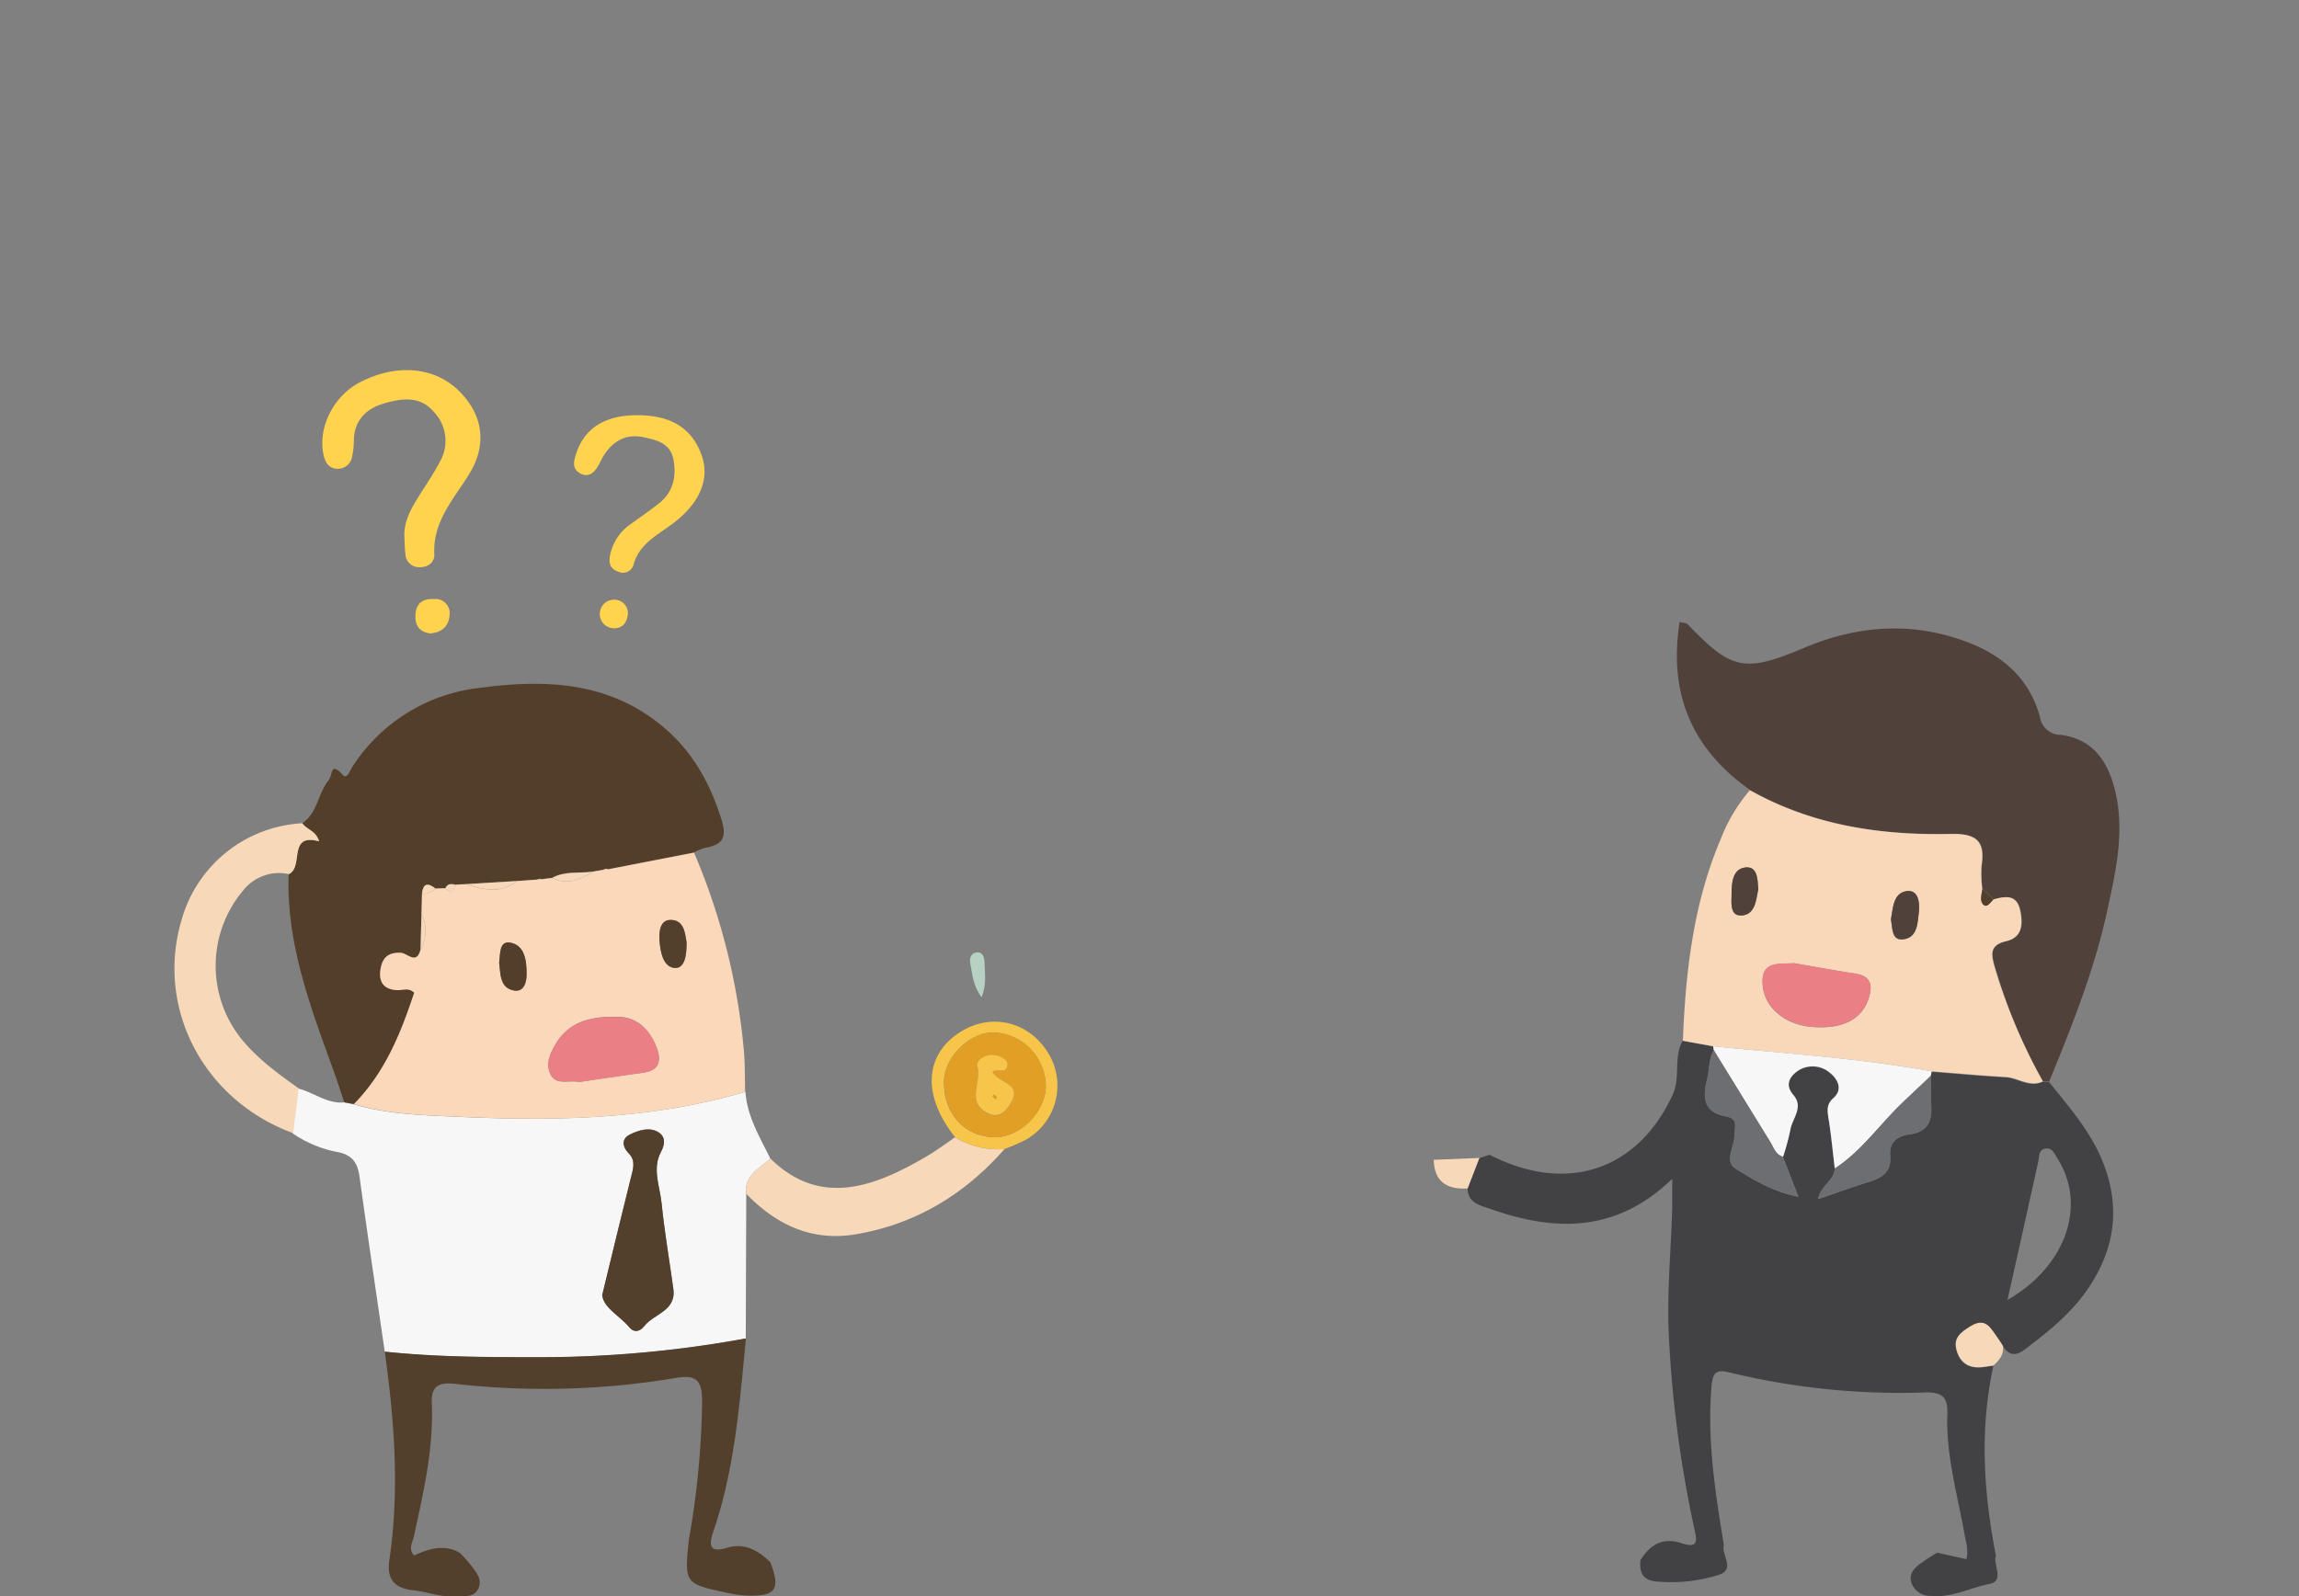 <svg xmlns="http://www.w3.org/2000/svg" viewBox="0 0 413 286.86"><rect x="0" y="0" width="413" height="286.86" fill="#808080" stroke="none"/><title>dejaque_2</title><g id="b24b22ab-e983-4b8d-a504-7771223059d8" data-name="Layer 2"><g id="bc75b788-ce9c-4fab-be69-dec8c6c92796" data-name="Layer 1"><g id="b373688d-a037-4df2-8649-c9a2c4f79f50" data-name="Ohfozy.tif"><path d="M358.11,245.38c-2.49,11.41-1.79,22.77.44,34.12-.55,1.72,1.63,4.58-1.16,5.12-3.53.69-6.82,2.54-10.6,2.15a3.55,3.55,0,0,1-3.27-2c-.74-1.53.05-2.67,1.13-3.57A38.69,38.69,0,0,1,348,279l5.25,1.17c.42-1.66-.09-3.1-.36-4.59-1.28-7.15-3.34-14.22-3.06-21.57.11-3-1-3.87-3.94-3.8a130,130,0,0,1-35.2-3.59c-2.42-.61-3,0-3.23,2.52-.81,9.64.68,19.06,2.22,28.49-.5,1.8,2.24,4.46-1.07,5.41a28.68,28.68,0,0,1-11.19,1.13c-2.41-.27-2.93-1.73-2.73-3.8,1.69-2.76,4-4.19,7.28-3.1s2.86-.49,2.39-2.66a211.81,211.81,0,0,1-4.55-34.27c-.4-7.7.36-15.47.59-23.21,0-1.46,0-2.93,0-5.31-10.08,9.77-21.13,9.49-32.67,5.41-1.79-.63-4-1-4.09-3.62.71-1.83,1.41-3.66,2.12-5.5l1.83-.61c13.84,7.11,26.6,2.83,32.89-10.77,1.47-3.19.1-6.68,1.79-9.69l5.48,1c0,.23.07.47.1.71-.92,1.63-.75,3.51-1.18,5.24-.84,3.39-.64,5.91,3.48,6.65,2.2.39,1.45,2.06,1.43,3.57,0,2-1.92,4.47.3,5.86,3.33,2.07,6.8,4.13,11.21,5-1.06-2.72-1.93-4.94-2.79-7.16a42.59,42.59,0,0,0,1.29-4.77c.32-2.09,2.48-4.1.56-6.33-1.49-1.73-.78-3.16.64-4.23a4.78,4.78,0,0,1,5.88.2c1.21.93,2.6,2.89.66,4.6-1.26,1.11-1.08,2.24-.86,3.64.48,3,.76,6,1.12,9-.07,2.15-2.48,3-3,5.47,3.23-1.1,6.14-2.19,9.12-3.09,2.41-.73,4.12-1.85,3.84-4.7-.24-2.57,1.49-3.59,3.53-3.86,3.12-.43,4-2.26,3.86-5-.09-1.81-.08-3.62-.11-5.43.06-.27.12-.54.17-.81,4.41.35,8.82.77,13.24,1,2.26.12,4.31,1.92,6.7.79l1.16.05c3.77,4.69,7.76,9.2,9.91,15,3,8.07,1.7,15.45-3.09,22.38-3,4.3-7,7.51-11.12,10.62-1.71,1.29-2.87,1.14-4-.52-.32-.51-.61-1.05-1-1.53-1.21-1.6-2.06-3.72-4.86-2-1.72,1.08-3.07,2-2.48,4.23.66,2.42,2.35,3.4,4.83,3.06Zm2.52-11.79c10.59-6.08,14.26-17.08,9-25.38-.54-.85-.95-2.1-2.29-1.8-1.09.24-1,1.35-1.16,2.22C364.4,216.73,362.59,224.83,360.63,233.59Z" style="fill:#424244"/><path d="M368.11,194.36l-1.16-.05a100.74,100.74,0,0,1-8.49-20.38c-.66-2.25-1.21-4.07,2-4.81,2.88-.67,3-3,2.56-5.39-.6-3.07-2.68-2.7-4.86-2.11-.65-.64-1.31-1.27-2-1.9a21.67,21.67,0,0,1-.14-4.09c.69-4.5-.85-5.91-5.6-5.8-12.57.28-24.84-1.56-36-7.86-10.45-7.36-14.73-17.29-12.68-30.21.69.19,1.2.17,1.43.41,7.84,8.18,10.15,8.8,20.83,4.28,9.71-4.1,19.44-4.81,29.33-1.1,6.45,2.42,11.28,6.62,13.14,13.51a3.76,3.76,0,0,0,3.69,3.19c5.36.66,8.18,4.19,9.57,9.14,2.2,7.82.34,15.41-1.3,23C376.11,174.63,372.15,184.51,368.11,194.36Z" style="fill:#50413a"/><path d="M133.91,196.18c.32,4.44,2.57,8.15,4.48,12-1.93,1.78-4.74,3-4.33,6.35l-.09,26a205.56,205.56,0,0,1-36.65,3.37c-9.41,0-18.82,0-28.2-1-1.52-10.48-3.1-21-4.53-31.44-.33-2.39-1.2-3.83-3.71-4.4a21.37,21.37,0,0,1-8.32-3.41l1-8.05c2.79.67,5.15,2.77,8.23,2.49l1.74.33c6.46,1.94,13.18,2,19.8,2.31C100.4,201.46,117.37,201.09,133.91,196.18Zm-25.73,36.54c.27,2.35,3.13,3.69,4.88,5.78.92,1.12,2,.67,2.69-.22,1.74-2.23,5.76-2.71,5.21-6.69-.7-5.1-1.58-10.18-2.1-15.3-.31-3.08-1.74-6.28-.12-9.3.81-1.52.76-2.8-.48-3.55-1.63-1-3.6-.33-5.13.44s-1.33,2.2-.15,3.41.76,2.75.38,4.24C111.67,218.28,110.05,225,108.18,232.72Z" style="fill:#f6f7f6"/><path d="M63.58,198.39l-1.74-.33c-.57-1.71-1.11-3.42-1.72-5.11-4.2-11.63-8.71-23.18-8.27-35.88,2.75-1.3-.28-7.44,5.43-5.89-.51-2-2.23-2.09-3-3.25,2.77-1.81,2.81-5.3,4.72-7.69.81-1,.32-3.5,2.56-1,.78.89,1.31-.79,1.73-1.43A31.27,31.27,0,0,1,86.23,123.6c11.88-1.6,23.53-1.12,33.28,7.34,5,4.3,8,9.79,10,16,1.08,3.27.59,4.81-2.78,5.39a9.63,9.63,0,0,0-2.06.85l-15.41,3a.82.82,0,0,0-.85.09l-1.87.32c-2.46.37-5-.16-7.36,1.14l-1.8.23a1.1,1.1,0,0,0-.87.07l-3.68.26-9.13.56-1.84.09c-.75-.14-1.48-.25-1.87.64l-1.79.06c-1.34-1.09-2.2-.95-2.4.93l-.09,3.68c-.06,2.12-.11,4.23-.17,6.35-.7,2.83-2.38.65-3.54.59-2.31-.12-3.38,1-3.67,3.08s.59,3.47,2.92,3.62c1,.07,2.1-.5,3.15.47C72,185.67,69.14,192.75,63.58,198.39Z" style="fill:#533e2a"/><path d="M63.58,198.39c5.56-5.64,8.43-12.72,10.83-20-1-1-2.14-.4-3.15-.47-2.33-.15-3.23-1.45-2.92-3.62s1.36-3.2,3.67-3.08c1.16.06,2.84,2.24,3.54-.59a6.66,6.66,0,0,0,.17-6.35l.09-3.68a3.07,3.07,0,0,0,2.4-.93l1.79-.06c1,1,1.54.42,1.87-.64l1.84-.09c3.11,1,6.22,1.79,9.13-.56l3.68-.26.87-.07,1.8-.23c2.72,1.33,5.08.33,7.36-1.14l1.87-.32.85-.09,15.41-3a117.06,117.06,0,0,1,9,36.14c.17,2.27.12,4.56.18,6.84-16.54,4.91-33.51,5.28-50.53,4.52C76.76,200.41,70,200.33,63.58,198.39Zm40.57-4c3.48-.5,7.35-1.11,11.23-1.62,3.26-.42,3.49-2.33,2.46-4.85-1.23-3-3.45-5.13-6.78-5.21-4.3-.1-8.53.54-11.11,4.68-1,1.68-2,3.59-1.1,5.55C99.84,195.13,102.05,194,104.15,194.42Zm19.19-25.07c-.28-1.44-.36-4-2.78-4-2-.07-2.21,2.21-2.07,3.87.17,2,.66,4.57,2.68,4.75C123,174.08,123.38,171.66,123.34,169.35ZM89.67,173c.25,1.93.1,4.52,2.7,5,1.86.33,2.31-1.67,2.26-3.2-.08-2.3-.42-5-3-5.41C89.68,169.1,89.88,171.42,89.67,173Z" style="fill:#fad8b9"/><path d="M314.35,142c11.21,6.3,23.48,8.14,36,7.86,4.75-.11,6.29,1.3,5.6,5.8a21.67,21.67,0,0,0,.14,4.09c-.11,1-.58,2.2.26,2.88.62.5,1.21-.49,1.71-1,2.18-.59,4.26-1,4.86,2.11.48,2.44.32,4.72-2.56,5.39-3.16.74-2.61,2.56-2,4.81A100.74,100.74,0,0,0,367,194.31c-2.39,1.13-4.44-.67-6.7-.79-4.42-.25-8.83-.67-13.24-1-13-2.37-26.15-3.19-39.26-4.51l-5.48-1c.48-12.35,1.86-24.54,6.73-36.07A30.07,30.07,0,0,1,314.35,142Zm7.87,31.1c-3,.15-6.13-.41-5.52,4.32.48,3.76,4,6.7,8.76,7.11,5.54.48,9.12-1.37,10.29-5.31.68-2.26.28-3.83-2.4-4.24C329.63,174.38,325.93,173.71,322.22,173.07Zm17.47-7.87c.29,1.51.11,3.71,2,3.59,2.76-.16,2.76-2.93,3-4.92.17-1.54,0-4-2.15-3.76C340.07,160.44,340.08,163.18,339.69,165.2Zm-23.83-5.39c-.11-1.85-.14-4.11-2.2-3.95-2.35.19-2.57,2.65-2.59,4.64,0,1.58-.39,4.06,1.73,4C315.34,164.41,315.46,161.69,315.86,159.81Z" style="fill:#f8d8b9"/><path d="M69.12,242.87c9.38,1,18.79,1,28.2,1A205.56,205.56,0,0,0,134,240.5c-1.13,11.71-2,23.47-5.86,34.71-.9,2.62-.56,3.84,2.52,2.9s5.56.51,7.72,2.6c1.9,4.91,1,6.19-4.32,6a19.35,19.35,0,0,1-3.12-.43c-8-1.69-8-1.7-7.2-9.56a152.71,152.71,0,0,0,2.39-24.9c0-4.14-1.3-4.82-5-4.17a142.44,142.44,0,0,1-39.5,1c-3.13-.33-4.18.69-4.06,3.54.35,8.14-1.51,16-3.2,23.83-.23,1.09-1.09,2.23,0,3.48,2.67-1.19,5.4-2.1,8.24-.47a29.31,29.31,0,0,1,2.11,2.37c.87,1.21,2,2.47,1.19,4.1s-2.57,1.29-4.07,1.38c-2.63.15-5.08-.84-7.63-1.12-3.4-.37-4.77-2.08-4.27-5.4C71.8,267.8,70.86,255.33,69.12,242.87Z" style="fill:#53402c"/><path d="M54.33,147.93c.72,1.16,2.44,1.3,3,3.25-5.71-1.55-2.68,4.59-5.43,5.89a8.2,8.2,0,0,0-8.14,2.85,21,21,0,0,0-.66,26.43c2.94,3.74,6.73,6.5,10.56,9.22l-1,8.05c-16.15-5.93-24.8-22.57-20-38.46A23.85,23.85,0,0,1,54.33,147.93Z" style="fill:#f7d9ba"/><path d="M134.06,214.52c-.41-3.38,2.4-4.57,4.33-6.35,8.94,8.79,18.67,5.19,28.28-.51,1.7-1,3.28-2.2,4.91-3.31a14.88,14.88,0,0,0,8.88,2.12c-7.16,8.16-16,13.51-26.73,15.32C145.83,223.12,139.46,220.08,134.06,214.52Z" style="fill:#f7d9ba"/><path d="M72.64,96.4c-.09-2.75,1.21-5,2.58-7.2S77.91,85.13,79,83a7.47,7.47,0,0,0-1-8.91c-2.48-3-5.72-2.52-8.83-1.65s-5.4,2.78-5.59,6.38A15.76,15.76,0,0,1,63.27,82a2.62,2.62,0,0,1-2.54,2.24c-1.61,0-2.32-1.08-2.63-2.61-1-4.86,1.83-10.5,6.57-12.94,6.74-3.49,13.74-2.75,18.13,1.91,4.07,4.3,4.64,9.46,1.48,14.6-2.77,4.49-6.54,8.48-6.26,14.35.08,1.53-1.15,2.45-2.78,2.37a2.42,2.42,0,0,1-2.4-2.31C72.69,98.53,72.7,97.46,72.64,96.4Z" style="fill:#ffd34e"/><path d="M114.67,74.61c6,.06,9.68,2.39,11.39,7.25,1.48,4.21-.37,8.54-5,12.07-2.72,2.1-6.06,3.61-7.19,7.32a2,2,0,0,1-2.86,1.46c-1.63-.59-1.71-1.89-1.31-3.38a8.86,8.86,0,0,1,3.55-5.12c1.73-1.23,3.47-2.45,5.14-3.77,2.53-2,3.14-4.75,2.61-7.78s-3-3.59-5.41-4.1c-3-.64-5.34.59-7,3.09-.51.75-.83,1.62-1.33,2.38-.74,1.12-1.75,1.78-3.08,1s-1.16-1.91-.78-3.19C104.84,77,108.63,74.55,114.67,74.61Z" style="fill:#ffd34e"/><path d="M180.46,206.47a14.88,14.88,0,0,1-8.88-2.12c-6-7.54-5.54-15,1.18-19.06,5.65-3.38,12.32-1.6,15.7,4.2a11.17,11.17,0,0,1-4.25,15.35A35.69,35.69,0,0,1,180.46,206.47Zm-1.87-20.93c-4.24-.16-8.84,4.27-9,8.64-.17,5.73,3.49,9.94,8.86,10.17,4.48.2,9.14-4.2,9.41-8.87A9.72,9.72,0,0,0,178.59,185.54Z" style="fill:#f8c54b"/><path d="M358.11,245.38l-1.8.24c-2.48.34-4.17-.64-4.83-3.06-.59-2.18.76-3.15,2.48-4.23,2.8-1.74,3.65.38,4.86,2,.36.48.65,1,1,1.53C360.05,243.41,359.13,244.42,358.11,245.38Z" style="fill:#f7d9ba"/><path d="M77.27,113.82c-2.15-.29-2.77-1.66-2.62-3.52.16-2.08,1.53-2.77,3.41-2.66a2.54,2.54,0,0,1,2.7,2.89C80.62,112.63,79.27,113.67,77.27,113.82Z" style="fill:#ffd34e"/><path d="M257.56,208.41l8.2-.34-2.12,5.49C260,213.76,257.65,212.41,257.56,208.41Z" style="fill:#f7d9ba"/><path d="M112.79,110.4c-.2,1.63-1.05,2.57-2.7,2.49a2.57,2.57,0,0,1,.22-5.13A2.42,2.42,0,0,1,112.79,110.4Z" style="fill:#ffd34e"/><path d="M176.33,179.21c-1.55-2.15-1.64-4.1-2-5.94-.17-.85-.09-1.94,1.07-2.11s1.44.88,1.46,1.76C176.89,174.83,177.3,176.76,176.33,179.21Z" style="fill:#b7d2c3"/><path d="M307.75,188c13.11,1.32,26.27,2.14,39.26,4.51-.05.27-.11.54-.17.81L342,197.9c-4.2,3.95-7.47,8.85-12.39,12.06-.36-3-.64-6-1.12-9-.22-1.4-.4-2.53.86-3.64,1.94-1.71.55-3.67-.66-4.6a4.78,4.78,0,0,0-5.88-.2c-1.42,1.07-2.13,2.5-.64,4.23,1.92,2.23-.24,4.24-.56,6.33a42.59,42.59,0,0,1-1.29,4.77c-1.35-.37-1.66-1.65-2.28-2.65q-5.1-8.25-10.17-16.51C307.82,188.46,307.79,188.22,307.75,188Z" style="fill:#f6f7f6"/><path d="M307.85,188.7Q312.94,197,318,205.21c.62,1,.93,2.28,2.28,2.65.86,2.22,1.73,4.44,2.79,7.16-4.41-.87-7.88-2.93-11.21-5-2.22-1.39-.33-3.89-.3-5.86,0-1.51.77-3.18-1.43-3.57-4.12-.74-4.32-3.26-3.48-6.65C307.1,192.21,306.93,190.33,307.85,188.7Z" style="fill:#6d6e72"/><path d="M329.59,210c4.92-3.21,8.19-8.11,12.39-12.06l4.86-4.59c0,1.81,0,3.62.11,5.43.12,2.78-.74,4.61-3.86,5-2,.27-3.77,1.29-3.53,3.86.28,2.85-1.43,4-3.84,4.7-3,.9-5.89,2-9.12,3.09C327.11,212.93,329.52,212.11,329.59,210Z" style="fill:#6d6e72"/><path d="M358.11,161.62c-.5.49-1.09,1.48-1.71,1-.84-.68-.37-1.89-.26-2.88C356.8,160.35,357.46,161,358.11,161.62Z" style="fill:#533e2a"/><path d="M108.18,232.72c1.87-7.68,3.49-14.44,5.18-21.19.38-1.49.9-2.94-.38-4.24s-1.3-2.68.15-3.41,3.5-1.43,5.13-.44c1.24.75,1.29,2,.48,3.55-1.62,3-.19,6.22.12,9.3.52,5.12,1.4,10.2,2.1,15.3.55,4-3.47,4.46-5.21,6.69-.7.89-1.77,1.34-2.69.22C111.31,236.41,108.45,235.07,108.18,232.72Z" style="fill:#53402c"/><path d="M92.84,158.32c-2.91,2.35-6,1.54-9.13.56Z" style="fill:#f7d9ba"/><path d="M106.55,156.62c-2.28,1.47-4.64,2.47-7.36,1.14C101.5,156.46,104.09,157,106.55,156.62Z" style="fill:#f7d9ba"/><path d="M75.72,164.28a6.66,6.66,0,0,1-.17,6.35C75.61,168.51,75.66,166.4,75.72,164.28Z" style="fill:#f7d9ba"/><path d="M78.21,159.67a3.07,3.07,0,0,1-2.4.93C76,158.72,76.87,158.58,78.21,159.67Z" style="fill:#f7d9ba"/><path d="M81.87,159c-.33,1.06-.83,1.62-1.87.64C80.39,158.72,81.12,158.83,81.87,159Z" style="fill:#f7d9ba"/><path d="M97.39,158l-.87.07A1.1,1.1,0,0,1,97.39,158Z" style="fill:#f7d9ba"/><path d="M109.27,156.21l-.85.09A.82.82,0,0,1,109.27,156.21Z" style="fill:#f7d9ba"/><path d="M104.15,194.42c-2.1-.43-4.31.71-5.3-1.45-.91-2,.06-3.87,1.1-5.55,2.58-4.14,6.81-4.78,11.11-4.68,3.33.08,5.55,2.16,6.78,5.21,1,2.52.8,4.43-2.46,4.85C111.5,193.31,107.63,193.92,104.15,194.42Z" style="fill:#eb7f86"/><path d="M123.34,169.35c0,2.31-.31,4.73-2.17,4.57-2-.18-2.51-2.78-2.68-4.75-.14-1.66,0-3.94,2.07-3.87C123,165.39,123.06,167.91,123.34,169.35Z" style="fill:#53402c"/><path d="M89.67,173c.21-1.61,0-3.93,1.92-3.63,2.62.42,3,3.11,3,5.41.05,1.53-.4,3.53-2.26,3.2C89.77,177.55,89.92,175,89.67,173Z" style="fill:#533e2a"/><path d="M322.22,173.07c3.71.64,7.41,1.31,11.13,1.88,2.68.41,3.08,2,2.4,4.24-1.17,3.94-4.75,5.79-10.29,5.31-4.74-.41-8.28-3.35-8.76-7.11C316.09,172.66,319.26,173.22,322.22,173.07Z" style="fill:#eb7f86"/><path d="M339.69,165.2c.39-2,.38-4.76,2.88-5.09,2.12-.28,2.32,2.22,2.15,3.76-.23,2-.23,4.76-3,4.92C339.8,168.91,340,166.71,339.69,165.2Z" style="fill:#50413a"/><path d="M315.86,159.81c-.4,1.88-.52,4.6-3.06,4.68-2.12.07-1.74-2.41-1.73-4,0-2,.24-4.45,2.59-4.64C315.72,155.7,315.75,158,315.86,159.81Z" style="fill:#50413a"/><path d="M178.59,185.54a9.72,9.72,0,0,1,9.29,9.94c-.27,4.67-4.93,9.07-9.41,8.87-5.37-.23-9-4.44-8.86-10.17C169.75,189.81,174.35,185.38,178.59,185.54Zm-.29,7.1c.79-.72,2.41.33,2.66-1,.21-1.1-.81-1.54-1.64-1.84-2-.69-4.11.67-3.74,1.93.81,2.73-2,6.24,1.69,8.26,2.24,1.22,3.56-.36,4.4-1.86C183.59,194.67,179.43,194.61,178.3,192.64Z" style="fill:#e29f25"/><path d="M178.3,192.64c1.13,2,5.29,2,3.37,5.44-.84,1.5-2.16,3.08-4.4,1.86-3.71-2-.88-5.53-1.69-8.26-.37-1.26,1.78-2.62,3.74-1.93.83.3,1.85.74,1.64,1.84C180.71,193,179.09,191.92,178.3,192.64Zm.8,4.53-.56-.49c-.08.12-.25.31-.23.33a6.68,6.68,0,0,0,.55.5Z" style="fill:#f8c54b"/><path d="M179.1,197.17l-.24.34a6.68,6.68,0,0,1-.55-.5s.15-.21.23-.33Z" style="fill:#e29f25"/><rect x="386" y="101" width="27" height="181" style="fill:none"/><rect y="101" width="27" height="181" style="fill:none"/><rect x="64" width="287" height="58" style="fill:none"/></g></g></g></svg>